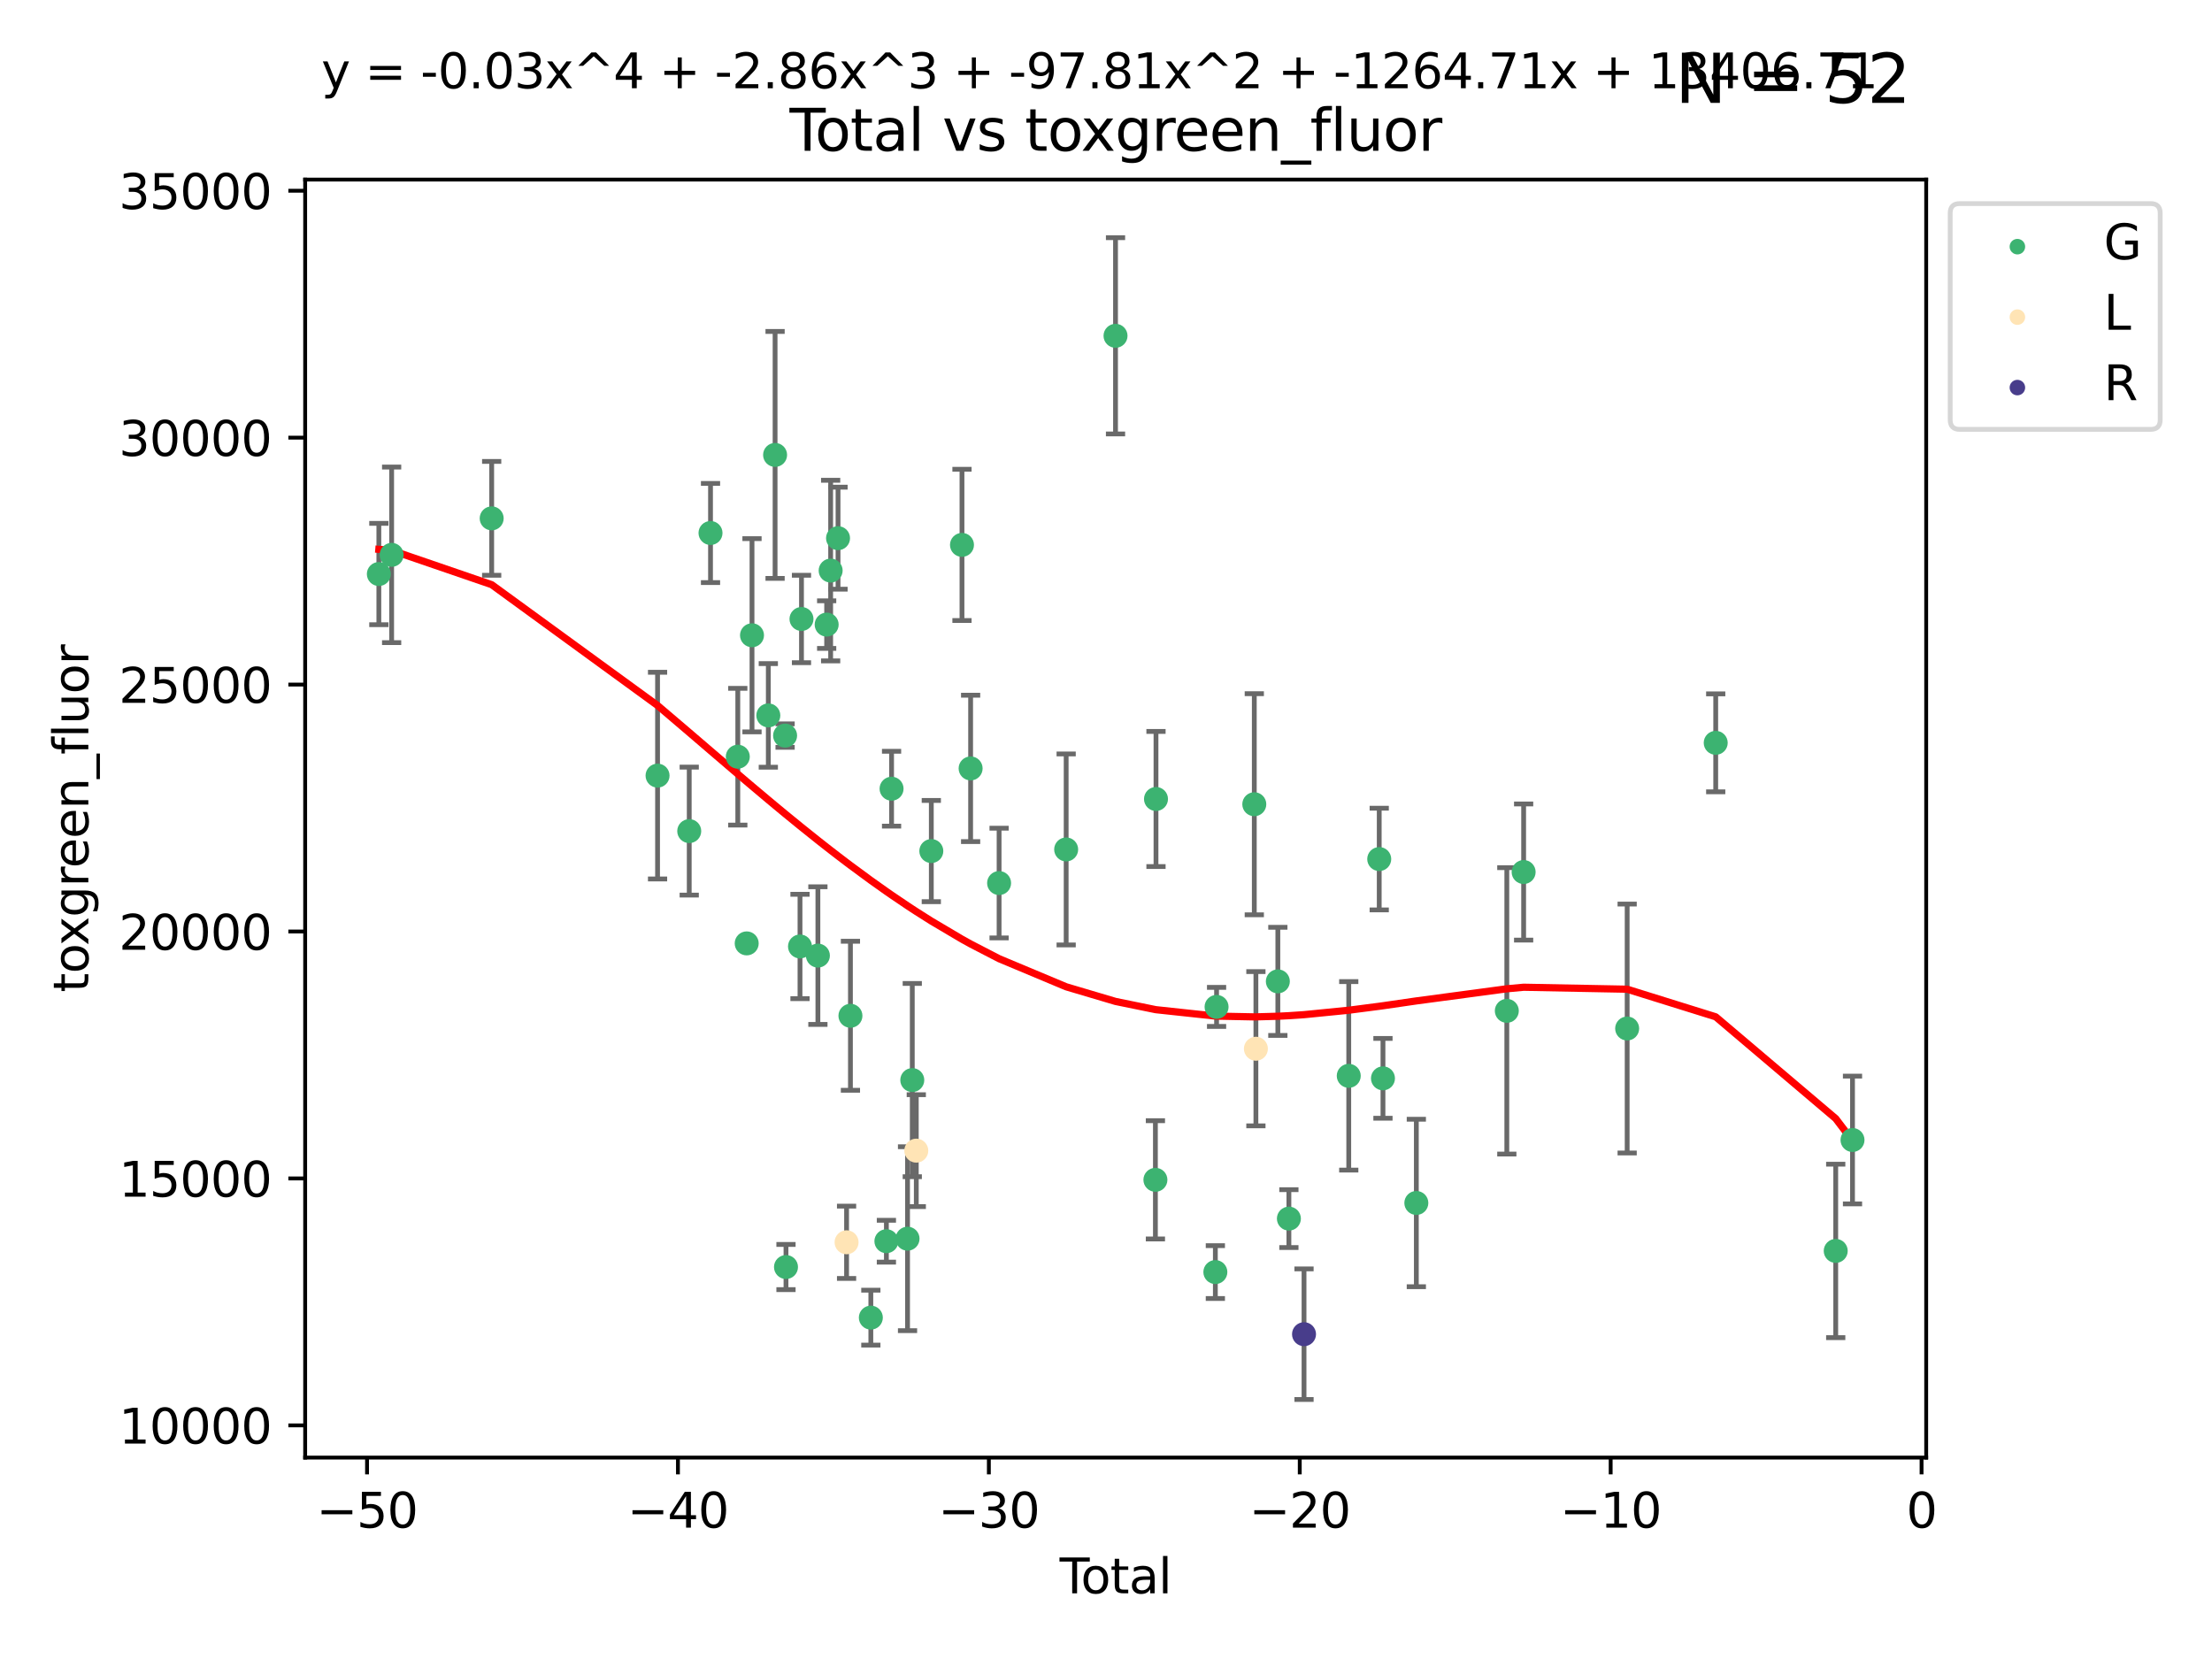 <?xml version="1.0" encoding="utf-8" standalone="no"?>
<!DOCTYPE svg PUBLIC "-//W3C//DTD SVG 1.1//EN"
  "http://www.w3.org/Graphics/SVG/1.1/DTD/svg11.dtd">
<svg xmlns:xlink="http://www.w3.org/1999/xlink" width="460.8pt" height="345.6pt" viewBox="0 0 460.8 345.6" xmlns="http://www.w3.org/2000/svg" version="1.1">
 <defs>
  <style type="text/css">*{stroke-linejoin: round; stroke-linecap: butt}</style>
 </defs>
 <g id="figure_1">
  <g id="patch_1">
   <path d="M 0 345.6 
L 460.8 345.6 
L 460.8 0 
L 0 0 
z
" style="fill: #ffffff"/>
  </g>
  <g id="axes_1">
   <g id="patch_2">
    <path d="M 63.571 303.64 
L 401.26 303.64 
L 401.26 37.411 
L 63.571 37.411 
z
" style="fill: #ffffff"/>
   </g>
   <g id="PathCollection_1">
    <defs>
     <path id="m9a4f7a9c73" d="M 0 1.118 
C 0.297 1.118 0.581 1 0.791 0.791 
C 1 0.581 1.118 0.297 1.118 0 
C 1.118 -0.297 1 -0.581 0.791 -0.791 
C 0.581 -1 0.297 -1.118 0 -1.118 
C -0.297 -1.118 -0.581 -1 -0.791 -0.791 
C -1 -0.581 -1.118 -0.297 -1.118 0 
C -1.118 0.297 -1 0.581 -0.791 0.791 
C -0.581 1 -0.297 1.118 0 1.118 
z
" style="stroke: #3cb371"/>
    </defs>
    <g clip-path="url(#p3af250447a)">
     <use xlink:href="#m9a4f7a9c73" x="78.921" y="119.581" style="fill: #3cb371; stroke: #3cb371"/>
     <use xlink:href="#m9a4f7a9c73" x="81.585" y="115.586" style="fill: #3cb371; stroke: #3cb371"/>
     <use xlink:href="#m9a4f7a9c73" x="102.426" y="107.983" style="fill: #3cb371; stroke: #3cb371"/>
     <use xlink:href="#m9a4f7a9c73" x="136.981" y="161.575" style="fill: #3cb371; stroke: #3cb371"/>
     <use xlink:href="#m9a4f7a9c73" x="143.58" y="173.135" style="fill: #3cb371; stroke: #3cb371"/>
     <use xlink:href="#m9a4f7a9c73" x="148.013" y="111.033" style="fill: #3cb371; stroke: #3cb371"/>
     <use xlink:href="#m9a4f7a9c73" x="153.697" y="157.634" style="fill: #3cb371; stroke: #3cb371"/>
     <use xlink:href="#m9a4f7a9c73" x="155.551" y="196.525" style="fill: #3cb371; stroke: #3cb371"/>
     <use xlink:href="#m9a4f7a9c73" x="156.656" y="132.337" style="fill: #3cb371; stroke: #3cb371"/>
     <use xlink:href="#m9a4f7a9c73" x="160.055" y="149.032" style="fill: #3cb371; stroke: #3cb371"/>
     <use xlink:href="#m9a4f7a9c73" x="161.465" y="94.768" style="fill: #3cb371; stroke: #3cb371"/>
     <use xlink:href="#m9a4f7a9c73" x="163.55" y="153.236" style="fill: #3cb371; stroke: #3cb371"/>
     <use xlink:href="#m9a4f7a9c73" x="163.736" y="263.946" style="fill: #3cb371; stroke: #3cb371"/>
     <use xlink:href="#m9a4f7a9c73" x="166.655" y="197.166" style="fill: #3cb371; stroke: #3cb371"/>
     <use xlink:href="#m9a4f7a9c73" x="166.964" y="128.945" style="fill: #3cb371; stroke: #3cb371"/>
     <use xlink:href="#m9a4f7a9c73" x="170.383" y="199.067" style="fill: #3cb371; stroke: #3cb371"/>
     <use xlink:href="#m9a4f7a9c73" x="172.208" y="130.116" style="fill: #3cb371; stroke: #3cb371"/>
     <use xlink:href="#m9a4f7a9c73" x="173.039" y="118.861" style="fill: #3cb371; stroke: #3cb371"/>
     <use xlink:href="#m9a4f7a9c73" x="174.578" y="112.111" style="fill: #3cb371; stroke: #3cb371"/>
     <use xlink:href="#m9a4f7a9c73" x="177.162" y="211.605" style="fill: #3cb371; stroke: #3cb371"/>
     <use xlink:href="#m9a4f7a9c73" x="181.412" y="274.485" style="fill: #3cb371; stroke: #3cb371"/>
     <use xlink:href="#m9a4f7a9c73" x="184.653" y="258.565" style="fill: #3cb371; stroke: #3cb371"/>
     <use xlink:href="#m9a4f7a9c73" x="185.73" y="164.303" style="fill: #3cb371; stroke: #3cb371"/>
     <use xlink:href="#m9a4f7a9c73" x="189.057" y="258.041" style="fill: #3cb371; stroke: #3cb371"/>
     <use xlink:href="#m9a4f7a9c73" x="190.045" y="224.999" style="fill: #3cb371; stroke: #3cb371"/>
     <use xlink:href="#m9a4f7a9c73" x="194.01" y="177.291" style="fill: #3cb371; stroke: #3cb371"/>
     <use xlink:href="#m9a4f7a9c73" x="200.398" y="113.511" style="fill: #3cb371; stroke: #3cb371"/>
     <use xlink:href="#m9a4f7a9c73" x="202.198" y="160.075" style="fill: #3cb371; stroke: #3cb371"/>
     <use xlink:href="#m9a4f7a9c73" x="208.13" y="183.958" style="fill: #3cb371; stroke: #3cb371"/>
     <use xlink:href="#m9a4f7a9c73" x="222.101" y="176.953" style="fill: #3cb371; stroke: #3cb371"/>
     <use xlink:href="#m9a4f7a9c73" x="232.384" y="69.956" style="fill: #3cb371; stroke: #3cb371"/>
     <use xlink:href="#m9a4f7a9c73" x="240.693" y="245.778" style="fill: #3cb371; stroke: #3cb371"/>
     <use xlink:href="#m9a4f7a9c73" x="240.814" y="166.444" style="fill: #3cb371; stroke: #3cb371"/>
     <use xlink:href="#m9a4f7a9c73" x="253.181" y="264.995" style="fill: #3cb371; stroke: #3cb371"/>
     <use xlink:href="#m9a4f7a9c73" x="253.434" y="209.755" style="fill: #3cb371; stroke: #3cb371"/>
     <use xlink:href="#m9a4f7a9c73" x="261.293" y="167.537" style="fill: #3cb371; stroke: #3cb371"/>
     <use xlink:href="#m9a4f7a9c73" x="266.199" y="204.437" style="fill: #3cb371; stroke: #3cb371"/>
     <use xlink:href="#m9a4f7a9c73" x="268.5" y="253.86" style="fill: #3cb371; stroke: #3cb371"/>
     <use xlink:href="#m9a4f7a9c73" x="280.97" y="224.117" style="fill: #3cb371; stroke: #3cb371"/>
     <use xlink:href="#m9a4f7a9c73" x="287.318" y="178.958" style="fill: #3cb371; stroke: #3cb371"/>
     <use xlink:href="#m9a4f7a9c73" x="288.097" y="224.64" style="fill: #3cb371; stroke: #3cb371"/>
     <use xlink:href="#m9a4f7a9c73" x="295.049" y="250.599" style="fill: #3cb371; stroke: #3cb371"/>
     <use xlink:href="#m9a4f7a9c73" x="313.898" y="210.577" style="fill: #3cb371; stroke: #3cb371"/>
     <use xlink:href="#m9a4f7a9c73" x="317.401" y="181.659" style="fill: #3cb371; stroke: #3cb371"/>
     <use xlink:href="#m9a4f7a9c73" x="338.967" y="214.258" style="fill: #3cb371; stroke: #3cb371"/>
     <use xlink:href="#m9a4f7a9c73" x="357.415" y="154.746" style="fill: #3cb371; stroke: #3cb371"/>
     <use xlink:href="#m9a4f7a9c73" x="382.415" y="260.587" style="fill: #3cb371; stroke: #3cb371"/>
     <use xlink:href="#m9a4f7a9c73" x="385.911" y="237.481" style="fill: #3cb371; stroke: #3cb371"/>
    </g>
   </g>
   <g id="PathCollection_2">
    <defs>
     <path id="m1c714b32f1" d="M 0 1.118 
C 0.297 1.118 0.581 1 0.791 0.791 
C 1 0.581 1.118 0.297 1.118 0 
C 1.118 -0.297 1 -0.581 0.791 -0.791 
C 0.581 -1 0.297 -1.118 0 -1.118 
C -0.297 -1.118 -0.581 -1 -0.791 -0.791 
C -1 -0.581 -1.118 -0.297 -1.118 0 
C -1.118 0.297 -1 0.581 -0.791 0.791 
C -0.581 1 -0.297 1.118 0 1.118 
z
" style="stroke: #ffe4b5"/>
    </defs>
    <g clip-path="url(#p3af250447a)">
     <use xlink:href="#m1c714b32f1" x="176.357" y="258.789" style="fill: #ffe4b5; stroke: #ffe4b5"/>
     <use xlink:href="#m1c714b32f1" x="190.88" y="239.702" style="fill: #ffe4b5; stroke: #ffe4b5"/>
     <use xlink:href="#m1c714b32f1" x="261.627" y="218.471" style="fill: #ffe4b5; stroke: #ffe4b5"/>
    </g>
   </g>
   <g id="PathCollection_3">
    <defs>
     <path id="m9028f76245" d="M 0 1.118 
C 0.297 1.118 0.581 1 0.791 0.791 
C 1 0.581 1.118 0.297 1.118 0 
C 1.118 -0.297 1 -0.581 0.791 -0.791 
C 0.581 -1 0.297 -1.118 0 -1.118 
C -0.297 -1.118 -0.581 -1 -0.791 -0.791 
C -1 -0.581 -1.118 -0.297 -1.118 0 
C -1.118 0.297 -1 0.581 -0.791 0.791 
C -0.581 1 -0.297 1.118 0 1.118 
z
" style="stroke: #483d8b"/>
    </defs>
    <g clip-path="url(#p3af250447a)">
     <use xlink:href="#m9028f76245" x="271.652" y="277.937" style="fill: #483d8b; stroke: #483d8b"/>
    </g>
   </g>
   <g id="matplotlib.axis_1">
    <g id="xtick_1">
     <g id="line2d_1">
      <defs>
       <path id="m631dd55d03" d="M 0 0 
L 0 3.5 
" style="stroke: #000000; stroke-width: 0.8"/>
      </defs>
      <g>
       <use xlink:href="#m631dd55d03" x="76.462" y="303.64" style="stroke: #000000; stroke-width: 0.8"/>
      </g>
     </g>
     <g id="text_1">
      <!-- −50 -->
      <g transform="translate(65.909 318.238)scale(0.1 -0.1)">
       <defs>
        <path id="DejaVuSans-2212" d="M 678 2272 
L 4684 2272 
L 4684 1741 
L 678 1741 
L 678 2272 
z
" transform="scale(0.016)"/>
        <path id="DejaVuSans-35" d="M 691 4666 
L 3169 4666 
L 3169 4134 
L 1269 4134 
L 1269 2991 
Q 1406 3038 1543 3061 
Q 1681 3084 1819 3084 
Q 2600 3084 3056 2656 
Q 3513 2228 3513 1497 
Q 3513 744 3044 326 
Q 2575 -91 1722 -91 
Q 1428 -91 1123 -41 
Q 819 9 494 109 
L 494 744 
Q 775 591 1075 516 
Q 1375 441 1709 441 
Q 2250 441 2565 725 
Q 2881 1009 2881 1497 
Q 2881 1984 2565 2268 
Q 2250 2553 1709 2553 
Q 1456 2553 1204 2497 
Q 953 2441 691 2322 
L 691 4666 
z
" transform="scale(0.016)"/>
        <path id="DejaVuSans-30" d="M 2034 4250 
Q 1547 4250 1301 3770 
Q 1056 3291 1056 2328 
Q 1056 1369 1301 889 
Q 1547 409 2034 409 
Q 2525 409 2770 889 
Q 3016 1369 3016 2328 
Q 3016 3291 2770 3770 
Q 2525 4250 2034 4250 
z
M 2034 4750 
Q 2819 4750 3233 4129 
Q 3647 3509 3647 2328 
Q 3647 1150 3233 529 
Q 2819 -91 2034 -91 
Q 1250 -91 836 529 
Q 422 1150 422 2328 
Q 422 3509 836 4129 
Q 1250 4750 2034 4750 
z
" transform="scale(0.016)"/>
       </defs>
       <use xlink:href="#DejaVuSans-2212"/>
       <use xlink:href="#DejaVuSans-35" x="83.789"/>
       <use xlink:href="#DejaVuSans-30" x="147.412"/>
      </g>
     </g>
    </g>
    <g id="xtick_2">
     <g id="line2d_2">
      <g>
       <use xlink:href="#m631dd55d03" x="141.229" y="303.64" style="stroke: #000000; stroke-width: 0.8"/>
      </g>
     </g>
     <g id="text_2">
      <!-- −40 -->
      <g transform="translate(130.676 318.238)scale(0.1 -0.1)">
       <defs>
        <path id="DejaVuSans-34" d="M 2419 4116 
L 825 1625 
L 2419 1625 
L 2419 4116 
z
M 2253 4666 
L 3047 4666 
L 3047 1625 
L 3713 1625 
L 3713 1100 
L 3047 1100 
L 3047 0 
L 2419 0 
L 2419 1100 
L 313 1100 
L 313 1709 
L 2253 4666 
z
" transform="scale(0.016)"/>
       </defs>
       <use xlink:href="#DejaVuSans-2212"/>
       <use xlink:href="#DejaVuSans-34" x="83.789"/>
       <use xlink:href="#DejaVuSans-30" x="147.412"/>
      </g>
     </g>
    </g>
    <g id="xtick_3">
     <g id="line2d_3">
      <g>
       <use xlink:href="#m631dd55d03" x="205.996" y="303.64" style="stroke: #000000; stroke-width: 0.8"/>
      </g>
     </g>
     <g id="text_3">
      <!-- −30 -->
      <g transform="translate(195.444 318.238)scale(0.1 -0.1)">
       <defs>
        <path id="DejaVuSans-33" d="M 2597 2516 
Q 3050 2419 3304 2112 
Q 3559 1806 3559 1356 
Q 3559 666 3084 287 
Q 2609 -91 1734 -91 
Q 1441 -91 1130 -33 
Q 819 25 488 141 
L 488 750 
Q 750 597 1062 519 
Q 1375 441 1716 441 
Q 2309 441 2620 675 
Q 2931 909 2931 1356 
Q 2931 1769 2642 2001 
Q 2353 2234 1838 2234 
L 1294 2234 
L 1294 2753 
L 1863 2753 
Q 2328 2753 2575 2939 
Q 2822 3125 2822 3475 
Q 2822 3834 2567 4026 
Q 2313 4219 1838 4219 
Q 1578 4219 1281 4162 
Q 984 4106 628 3988 
L 628 4550 
Q 988 4650 1302 4700 
Q 1616 4750 1894 4750 
Q 2613 4750 3031 4423 
Q 3450 4097 3450 3541 
Q 3450 3153 3228 2886 
Q 3006 2619 2597 2516 
z
" transform="scale(0.016)"/>
       </defs>
       <use xlink:href="#DejaVuSans-2212"/>
       <use xlink:href="#DejaVuSans-33" x="83.789"/>
       <use xlink:href="#DejaVuSans-30" x="147.412"/>
      </g>
     </g>
    </g>
    <g id="xtick_4">
     <g id="line2d_4">
      <g>
       <use xlink:href="#m631dd55d03" x="270.763" y="303.64" style="stroke: #000000; stroke-width: 0.8"/>
      </g>
     </g>
     <g id="text_4">
      <!-- −20 -->
      <g transform="translate(260.211 318.238)scale(0.1 -0.1)">
       <defs>
        <path id="DejaVuSans-32" d="M 1228 531 
L 3431 531 
L 3431 0 
L 469 0 
L 469 531 
Q 828 903 1448 1529 
Q 2069 2156 2228 2338 
Q 2531 2678 2651 2914 
Q 2772 3150 2772 3378 
Q 2772 3750 2511 3984 
Q 2250 4219 1831 4219 
Q 1534 4219 1204 4116 
Q 875 4013 500 3803 
L 500 4441 
Q 881 4594 1212 4672 
Q 1544 4750 1819 4750 
Q 2544 4750 2975 4387 
Q 3406 4025 3406 3419 
Q 3406 3131 3298 2873 
Q 3191 2616 2906 2266 
Q 2828 2175 2409 1742 
Q 1991 1309 1228 531 
z
" transform="scale(0.016)"/>
       </defs>
       <use xlink:href="#DejaVuSans-2212"/>
       <use xlink:href="#DejaVuSans-32" x="83.789"/>
       <use xlink:href="#DejaVuSans-30" x="147.412"/>
      </g>
     </g>
    </g>
    <g id="xtick_5">
     <g id="line2d_5">
      <g>
       <use xlink:href="#m631dd55d03" x="335.531" y="303.64" style="stroke: #000000; stroke-width: 0.8"/>
      </g>
     </g>
     <g id="text_5">
      <!-- −10 -->
      <g transform="translate(324.978 318.238)scale(0.1 -0.1)">
       <defs>
        <path id="DejaVuSans-31" d="M 794 531 
L 1825 531 
L 1825 4091 
L 703 3866 
L 703 4441 
L 1819 4666 
L 2450 4666 
L 2450 531 
L 3481 531 
L 3481 0 
L 794 0 
L 794 531 
z
" transform="scale(0.016)"/>
       </defs>
       <use xlink:href="#DejaVuSans-2212"/>
       <use xlink:href="#DejaVuSans-31" x="83.789"/>
       <use xlink:href="#DejaVuSans-30" x="147.412"/>
      </g>
     </g>
    </g>
    <g id="xtick_6">
     <g id="line2d_6">
      <g>
       <use xlink:href="#m631dd55d03" x="400.298" y="303.64" style="stroke: #000000; stroke-width: 0.8"/>
      </g>
     </g>
     <g id="text_6">
      <!-- 0 -->
      <g transform="translate(397.117 318.238)scale(0.1 -0.1)">
       <use xlink:href="#DejaVuSans-30"/>
      </g>
     </g>
    </g>
    <g id="text_7">
     <!-- Total -->
     <g transform="translate(220.739 331.917)scale(0.1 -0.1)">
      <defs>
       <path id="DejaVuSans-54" d="M -19 4666 
L 3928 4666 
L 3928 4134 
L 2272 4134 
L 2272 0 
L 1638 0 
L 1638 4134 
L -19 4134 
L -19 4666 
z
" transform="scale(0.016)"/>
       <path id="DejaVuSans-6f" d="M 1959 3097 
Q 1497 3097 1228 2736 
Q 959 2375 959 1747 
Q 959 1119 1226 758 
Q 1494 397 1959 397 
Q 2419 397 2687 759 
Q 2956 1122 2956 1747 
Q 2956 2369 2687 2733 
Q 2419 3097 1959 3097 
z
M 1959 3584 
Q 2709 3584 3137 3096 
Q 3566 2609 3566 1747 
Q 3566 888 3137 398 
Q 2709 -91 1959 -91 
Q 1206 -91 779 398 
Q 353 888 353 1747 
Q 353 2609 779 3096 
Q 1206 3584 1959 3584 
z
" transform="scale(0.016)"/>
       <path id="DejaVuSans-74" d="M 1172 4494 
L 1172 3500 
L 2356 3500 
L 2356 3053 
L 1172 3053 
L 1172 1153 
Q 1172 725 1289 603 
Q 1406 481 1766 481 
L 2356 481 
L 2356 0 
L 1766 0 
Q 1100 0 847 248 
Q 594 497 594 1153 
L 594 3053 
L 172 3053 
L 172 3500 
L 594 3500 
L 594 4494 
L 1172 4494 
z
" transform="scale(0.016)"/>
       <path id="DejaVuSans-61" d="M 2194 1759 
Q 1497 1759 1228 1600 
Q 959 1441 959 1056 
Q 959 750 1161 570 
Q 1363 391 1709 391 
Q 2188 391 2477 730 
Q 2766 1069 2766 1631 
L 2766 1759 
L 2194 1759 
z
M 3341 1997 
L 3341 0 
L 2766 0 
L 2766 531 
Q 2569 213 2275 61 
Q 1981 -91 1556 -91 
Q 1019 -91 701 211 
Q 384 513 384 1019 
Q 384 1609 779 1909 
Q 1175 2209 1959 2209 
L 2766 2209 
L 2766 2266 
Q 2766 2663 2505 2880 
Q 2244 3097 1772 3097 
Q 1472 3097 1187 3025 
Q 903 2953 641 2809 
L 641 3341 
Q 956 3463 1253 3523 
Q 1550 3584 1831 3584 
Q 2591 3584 2966 3190 
Q 3341 2797 3341 1997 
z
" transform="scale(0.016)"/>
       <path id="DejaVuSans-6c" d="M 603 4863 
L 1178 4863 
L 1178 0 
L 603 0 
L 603 4863 
z
" transform="scale(0.016)"/>
      </defs>
      <use xlink:href="#DejaVuSans-54"/>
      <use xlink:href="#DejaVuSans-6f" x="44.084"/>
      <use xlink:href="#DejaVuSans-74" x="105.266"/>
      <use xlink:href="#DejaVuSans-61" x="144.475"/>
      <use xlink:href="#DejaVuSans-6c" x="205.754"/>
     </g>
    </g>
   </g>
   <g id="matplotlib.axis_2">
    <g id="ytick_1">
     <g id="line2d_7">
      <defs>
       <path id="m4f8d0b8944" d="M 0 0 
L -3.5 0 
" style="stroke: #000000; stroke-width: 0.8"/>
      </defs>
      <g>
       <use xlink:href="#m4f8d0b8944" x="63.571" y="296.929" style="stroke: #000000; stroke-width: 0.8"/>
      </g>
     </g>
     <g id="text_8">
      <!-- 10000 -->
      <g transform="translate(24.759 300.728)scale(0.1 -0.1)">
       <use xlink:href="#DejaVuSans-31"/>
       <use xlink:href="#DejaVuSans-30" x="63.623"/>
       <use xlink:href="#DejaVuSans-30" x="127.246"/>
       <use xlink:href="#DejaVuSans-30" x="190.869"/>
       <use xlink:href="#DejaVuSans-30" x="254.492"/>
      </g>
     </g>
    </g>
    <g id="ytick_2">
     <g id="line2d_8">
      <g>
       <use xlink:href="#m4f8d0b8944" x="63.571" y="245.49" style="stroke: #000000; stroke-width: 0.8"/>
      </g>
     </g>
     <g id="text_9">
      <!-- 15000 -->
      <g transform="translate(24.759 249.289)scale(0.1 -0.1)">
       <use xlink:href="#DejaVuSans-31"/>
       <use xlink:href="#DejaVuSans-35" x="63.623"/>
       <use xlink:href="#DejaVuSans-30" x="127.246"/>
       <use xlink:href="#DejaVuSans-30" x="190.869"/>
       <use xlink:href="#DejaVuSans-30" x="254.492"/>
      </g>
     </g>
    </g>
    <g id="ytick_3">
     <g id="line2d_9">
      <g>
       <use xlink:href="#m4f8d0b8944" x="63.571" y="194.051" style="stroke: #000000; stroke-width: 0.8"/>
      </g>
     </g>
     <g id="text_10">
      <!-- 20000 -->
      <g transform="translate(24.759 197.85)scale(0.1 -0.1)">
       <use xlink:href="#DejaVuSans-32"/>
       <use xlink:href="#DejaVuSans-30" x="63.623"/>
       <use xlink:href="#DejaVuSans-30" x="127.246"/>
       <use xlink:href="#DejaVuSans-30" x="190.869"/>
       <use xlink:href="#DejaVuSans-30" x="254.492"/>
      </g>
     </g>
    </g>
    <g id="ytick_4">
     <g id="line2d_10">
      <g>
       <use xlink:href="#m4f8d0b8944" x="63.571" y="142.612" style="stroke: #000000; stroke-width: 0.8"/>
      </g>
     </g>
     <g id="text_11">
      <!-- 25000 -->
      <g transform="translate(24.759 146.411)scale(0.1 -0.1)">
       <use xlink:href="#DejaVuSans-32"/>
       <use xlink:href="#DejaVuSans-35" x="63.623"/>
       <use xlink:href="#DejaVuSans-30" x="127.246"/>
       <use xlink:href="#DejaVuSans-30" x="190.869"/>
       <use xlink:href="#DejaVuSans-30" x="254.492"/>
      </g>
     </g>
    </g>
    <g id="ytick_5">
     <g id="line2d_11">
      <g>
       <use xlink:href="#m4f8d0b8944" x="63.571" y="91.172" style="stroke: #000000; stroke-width: 0.8"/>
      </g>
     </g>
     <g id="text_12">
      <!-- 30000 -->
      <g transform="translate(24.759 94.972)scale(0.1 -0.1)">
       <use xlink:href="#DejaVuSans-33"/>
       <use xlink:href="#DejaVuSans-30" x="63.623"/>
       <use xlink:href="#DejaVuSans-30" x="127.246"/>
       <use xlink:href="#DejaVuSans-30" x="190.869"/>
       <use xlink:href="#DejaVuSans-30" x="254.492"/>
      </g>
     </g>
    </g>
    <g id="ytick_6">
     <g id="line2d_12">
      <g>
       <use xlink:href="#m4f8d0b8944" x="63.571" y="39.733" style="stroke: #000000; stroke-width: 0.8"/>
      </g>
     </g>
     <g id="text_13">
      <!-- 35000 -->
      <g transform="translate(24.759 43.533)scale(0.1 -0.1)">
       <use xlink:href="#DejaVuSans-33"/>
       <use xlink:href="#DejaVuSans-35" x="63.623"/>
       <use xlink:href="#DejaVuSans-30" x="127.246"/>
       <use xlink:href="#DejaVuSans-30" x="190.869"/>
       <use xlink:href="#DejaVuSans-30" x="254.492"/>
      </g>
     </g>
    </g>
    <g id="text_14">
     <!-- toxgreen_fluor -->
     <g transform="translate(18.401 206.72)rotate(-90)scale(0.1 -0.1)">
      <defs>
       <path id="DejaVuSans-78" d="M 3513 3500 
L 2247 1797 
L 3578 0 
L 2900 0 
L 1881 1375 
L 863 0 
L 184 0 
L 1544 1831 
L 300 3500 
L 978 3500 
L 1906 2253 
L 2834 3500 
L 3513 3500 
z
" transform="scale(0.016)"/>
       <path id="DejaVuSans-67" d="M 2906 1791 
Q 2906 2416 2648 2759 
Q 2391 3103 1925 3103 
Q 1463 3103 1205 2759 
Q 947 2416 947 1791 
Q 947 1169 1205 825 
Q 1463 481 1925 481 
Q 2391 481 2648 825 
Q 2906 1169 2906 1791 
z
M 3481 434 
Q 3481 -459 3084 -895 
Q 2688 -1331 1869 -1331 
Q 1566 -1331 1297 -1286 
Q 1028 -1241 775 -1147 
L 775 -588 
Q 1028 -725 1275 -790 
Q 1522 -856 1778 -856 
Q 2344 -856 2625 -561 
Q 2906 -266 2906 331 
L 2906 616 
Q 2728 306 2450 153 
Q 2172 0 1784 0 
Q 1141 0 747 490 
Q 353 981 353 1791 
Q 353 2603 747 3093 
Q 1141 3584 1784 3584 
Q 2172 3584 2450 3431 
Q 2728 3278 2906 2969 
L 2906 3500 
L 3481 3500 
L 3481 434 
z
" transform="scale(0.016)"/>
       <path id="DejaVuSans-72" d="M 2631 2963 
Q 2534 3019 2420 3045 
Q 2306 3072 2169 3072 
Q 1681 3072 1420 2755 
Q 1159 2438 1159 1844 
L 1159 0 
L 581 0 
L 581 3500 
L 1159 3500 
L 1159 2956 
Q 1341 3275 1631 3429 
Q 1922 3584 2338 3584 
Q 2397 3584 2469 3576 
Q 2541 3569 2628 3553 
L 2631 2963 
z
" transform="scale(0.016)"/>
       <path id="DejaVuSans-65" d="M 3597 1894 
L 3597 1613 
L 953 1613 
Q 991 1019 1311 708 
Q 1631 397 2203 397 
Q 2534 397 2845 478 
Q 3156 559 3463 722 
L 3463 178 
Q 3153 47 2828 -22 
Q 2503 -91 2169 -91 
Q 1331 -91 842 396 
Q 353 884 353 1716 
Q 353 2575 817 3079 
Q 1281 3584 2069 3584 
Q 2775 3584 3186 3129 
Q 3597 2675 3597 1894 
z
M 3022 2063 
Q 3016 2534 2758 2815 
Q 2500 3097 2075 3097 
Q 1594 3097 1305 2825 
Q 1016 2553 972 2059 
L 3022 2063 
z
" transform="scale(0.016)"/>
       <path id="DejaVuSans-6e" d="M 3513 2113 
L 3513 0 
L 2938 0 
L 2938 2094 
Q 2938 2591 2744 2837 
Q 2550 3084 2163 3084 
Q 1697 3084 1428 2787 
Q 1159 2491 1159 1978 
L 1159 0 
L 581 0 
L 581 3500 
L 1159 3500 
L 1159 2956 
Q 1366 3272 1645 3428 
Q 1925 3584 2291 3584 
Q 2894 3584 3203 3211 
Q 3513 2838 3513 2113 
z
" transform="scale(0.016)"/>
       <path id="DejaVuSans-5f" d="M 3263 -1063 
L 3263 -1509 
L -63 -1509 
L -63 -1063 
L 3263 -1063 
z
" transform="scale(0.016)"/>
       <path id="DejaVuSans-66" d="M 2375 4863 
L 2375 4384 
L 1825 4384 
Q 1516 4384 1395 4259 
Q 1275 4134 1275 3809 
L 1275 3500 
L 2222 3500 
L 2222 3053 
L 1275 3053 
L 1275 0 
L 697 0 
L 697 3053 
L 147 3053 
L 147 3500 
L 697 3500 
L 697 3744 
Q 697 4328 969 4595 
Q 1241 4863 1831 4863 
L 2375 4863 
z
" transform="scale(0.016)"/>
       <path id="DejaVuSans-75" d="M 544 1381 
L 544 3500 
L 1119 3500 
L 1119 1403 
Q 1119 906 1312 657 
Q 1506 409 1894 409 
Q 2359 409 2629 706 
Q 2900 1003 2900 1516 
L 2900 3500 
L 3475 3500 
L 3475 0 
L 2900 0 
L 2900 538 
Q 2691 219 2414 64 
Q 2138 -91 1772 -91 
Q 1169 -91 856 284 
Q 544 659 544 1381 
z
M 1991 3584 
L 1991 3584 
z
" transform="scale(0.016)"/>
      </defs>
      <use xlink:href="#DejaVuSans-74"/>
      <use xlink:href="#DejaVuSans-6f" x="39.209"/>
      <use xlink:href="#DejaVuSans-78" x="97.266"/>
      <use xlink:href="#DejaVuSans-67" x="156.445"/>
      <use xlink:href="#DejaVuSans-72" x="219.922"/>
      <use xlink:href="#DejaVuSans-65" x="258.785"/>
      <use xlink:href="#DejaVuSans-65" x="320.309"/>
      <use xlink:href="#DejaVuSans-6e" x="381.832"/>
      <use xlink:href="#DejaVuSans-5f" x="445.211"/>
      <use xlink:href="#DejaVuSans-66" x="495.211"/>
      <use xlink:href="#DejaVuSans-6c" x="530.416"/>
      <use xlink:href="#DejaVuSans-75" x="558.199"/>
      <use xlink:href="#DejaVuSans-6f" x="621.578"/>
      <use xlink:href="#DejaVuSans-72" x="682.76"/>
     </g>
    </g>
   </g>
   <g id="LineCollection_1">
    <path d="M 78.921 130.138 
L 78.921 109.025 
" clip-path="url(#p3af250447a)" style="fill: none; stroke: #696969"/>
    <path d="M 81.585 133.874 
L 81.585 97.297 
" clip-path="url(#p3af250447a)" style="fill: none; stroke: #696969"/>
    <path d="M 102.426 119.842 
L 102.426 96.125 
" clip-path="url(#p3af250447a)" style="fill: none; stroke: #696969"/>
    <path d="M 136.981 183.105 
L 136.981 140.044 
" clip-path="url(#p3af250447a)" style="fill: none; stroke: #696969"/>
    <path d="M 143.58 186.465 
L 143.58 159.806 
" clip-path="url(#p3af250447a)" style="fill: none; stroke: #696969"/>
    <path d="M 148.013 121.364 
L 148.013 100.703 
" clip-path="url(#p3af250447a)" style="fill: none; stroke: #696969"/>
    <path d="M 153.697 171.876 
L 153.697 143.391 
" clip-path="url(#p3af250447a)" style="fill: none; stroke: #696969"/>
    <path d="M 155.551 197.295 
L 155.551 195.755 
" clip-path="url(#p3af250447a)" style="fill: none; stroke: #696969"/>
    <path d="M 156.656 152.466 
L 156.656 112.209 
" clip-path="url(#p3af250447a)" style="fill: none; stroke: #696969"/>
    <path d="M 160.055 159.824 
L 160.055 138.24 
" clip-path="url(#p3af250447a)" style="fill: none; stroke: #696969"/>
    <path d="M 161.465 120.49 
L 161.465 69.045 
" clip-path="url(#p3af250447a)" style="fill: none; stroke: #696969"/>
    <path d="M 163.55 155.681 
L 163.55 150.79 
" clip-path="url(#p3af250447a)" style="fill: none; stroke: #696969"/>
    <path d="M 163.736 268.651 
L 163.736 259.241 
" clip-path="url(#p3af250447a)" style="fill: none; stroke: #696969"/>
    <path d="M 166.655 208.035 
L 166.655 186.297 
" clip-path="url(#p3af250447a)" style="fill: none; stroke: #696969"/>
    <path d="M 166.964 138.051 
L 166.964 119.838 
" clip-path="url(#p3af250447a)" style="fill: none; stroke: #696969"/>
    <path d="M 170.383 213.404 
L 170.383 184.73 
" clip-path="url(#p3af250447a)" style="fill: none; stroke: #696969"/>
    <path d="M 172.208 135.072 
L 172.208 125.161 
" clip-path="url(#p3af250447a)" style="fill: none; stroke: #696969"/>
    <path d="M 173.039 137.674 
L 173.039 100.047 
" clip-path="url(#p3af250447a)" style="fill: none; stroke: #696969"/>
    <path d="M 174.578 122.736 
L 174.578 101.486 
" clip-path="url(#p3af250447a)" style="fill: none; stroke: #696969"/>
    <path d="M 177.162 227.129 
L 177.162 196.081 
" clip-path="url(#p3af250447a)" style="fill: none; stroke: #696969"/>
    <path d="M 181.412 280.206 
L 181.412 268.765 
" clip-path="url(#p3af250447a)" style="fill: none; stroke: #696969"/>
    <path d="M 184.653 262.925 
L 184.653 254.206 
" clip-path="url(#p3af250447a)" style="fill: none; stroke: #696969"/>
    <path d="M 185.73 172.099 
L 185.73 156.507 
" clip-path="url(#p3af250447a)" style="fill: none; stroke: #696969"/>
    <path d="M 189.057 277.196 
L 189.057 238.886 
" clip-path="url(#p3af250447a)" style="fill: none; stroke: #696969"/>
    <path d="M 190.045 245.123 
L 190.045 204.874 
" clip-path="url(#p3af250447a)" style="fill: none; stroke: #696969"/>
    <path d="M 194.01 187.834 
L 194.01 166.748 
" clip-path="url(#p3af250447a)" style="fill: none; stroke: #696969"/>
    <path d="M 200.398 129.261 
L 200.398 97.761 
" clip-path="url(#p3af250447a)" style="fill: none; stroke: #696969"/>
    <path d="M 202.198 175.323 
L 202.198 144.826 
" clip-path="url(#p3af250447a)" style="fill: none; stroke: #696969"/>
    <path d="M 208.13 195.386 
L 208.13 172.531 
" clip-path="url(#p3af250447a)" style="fill: none; stroke: #696969"/>
    <path d="M 222.101 196.846 
L 222.101 157.06 
" clip-path="url(#p3af250447a)" style="fill: none; stroke: #696969"/>
    <path d="M 232.384 90.399 
L 232.384 49.513 
" clip-path="url(#p3af250447a)" style="fill: none; stroke: #696969"/>
    <path d="M 240.693 258.097 
L 240.693 233.46 
" clip-path="url(#p3af250447a)" style="fill: none; stroke: #696969"/>
    <path d="M 240.814 180.518 
L 240.814 152.37 
" clip-path="url(#p3af250447a)" style="fill: none; stroke: #696969"/>
    <path d="M 253.181 270.502 
L 253.181 259.488 
" clip-path="url(#p3af250447a)" style="fill: none; stroke: #696969"/>
    <path d="M 253.434 213.822 
L 253.434 205.688 
" clip-path="url(#p3af250447a)" style="fill: none; stroke: #696969"/>
    <path d="M 261.293 190.566 
L 261.293 144.507 
" clip-path="url(#p3af250447a)" style="fill: none; stroke: #696969"/>
    <path d="M 266.199 215.698 
L 266.199 193.177 
" clip-path="url(#p3af250447a)" style="fill: none; stroke: #696969"/>
    <path d="M 268.5 259.886 
L 268.5 247.833 
" clip-path="url(#p3af250447a)" style="fill: none; stroke: #696969"/>
    <path d="M 280.97 243.751 
L 280.97 204.483 
" clip-path="url(#p3af250447a)" style="fill: none; stroke: #696969"/>
    <path d="M 287.318 189.547 
L 287.318 168.368 
" clip-path="url(#p3af250447a)" style="fill: none; stroke: #696969"/>
    <path d="M 288.097 232.953 
L 288.097 216.327 
" clip-path="url(#p3af250447a)" style="fill: none; stroke: #696969"/>
    <path d="M 295.049 268.042 
L 295.049 233.157 
" clip-path="url(#p3af250447a)" style="fill: none; stroke: #696969"/>
    <path d="M 313.898 240.406 
L 313.898 180.749 
" clip-path="url(#p3af250447a)" style="fill: none; stroke: #696969"/>
    <path d="M 317.401 195.839 
L 317.401 167.479 
" clip-path="url(#p3af250447a)" style="fill: none; stroke: #696969"/>
    <path d="M 338.967 240.186 
L 338.967 188.33 
" clip-path="url(#p3af250447a)" style="fill: none; stroke: #696969"/>
    <path d="M 357.415 164.948 
L 357.415 144.544 
" clip-path="url(#p3af250447a)" style="fill: none; stroke: #696969"/>
    <path d="M 382.415 278.653 
L 382.415 242.522 
" clip-path="url(#p3af250447a)" style="fill: none; stroke: #696969"/>
    <path d="M 385.911 250.79 
L 385.911 224.172 
" clip-path="url(#p3af250447a)" style="fill: none; stroke: #696969"/>
   </g>
   <g id="line2d_13">
    <defs>
     <path id="ma81edbb902" d="M 2 0 
L -2 -0 
" style="stroke: #696969"/>
    </defs>
    <g clip-path="url(#p3af250447a)">
     <use xlink:href="#ma81edbb902" x="78.921" y="130.138" style="fill: #696969; stroke: #696969"/>
     <use xlink:href="#ma81edbb902" x="81.585" y="133.874" style="fill: #696969; stroke: #696969"/>
     <use xlink:href="#ma81edbb902" x="102.426" y="119.842" style="fill: #696969; stroke: #696969"/>
     <use xlink:href="#ma81edbb902" x="136.981" y="183.105" style="fill: #696969; stroke: #696969"/>
     <use xlink:href="#ma81edbb902" x="143.58" y="186.465" style="fill: #696969; stroke: #696969"/>
     <use xlink:href="#ma81edbb902" x="148.013" y="121.364" style="fill: #696969; stroke: #696969"/>
     <use xlink:href="#ma81edbb902" x="153.697" y="171.876" style="fill: #696969; stroke: #696969"/>
     <use xlink:href="#ma81edbb902" x="155.551" y="197.295" style="fill: #696969; stroke: #696969"/>
     <use xlink:href="#ma81edbb902" x="156.656" y="152.466" style="fill: #696969; stroke: #696969"/>
     <use xlink:href="#ma81edbb902" x="160.055" y="159.824" style="fill: #696969; stroke: #696969"/>
     <use xlink:href="#ma81edbb902" x="161.465" y="120.49" style="fill: #696969; stroke: #696969"/>
     <use xlink:href="#ma81edbb902" x="163.55" y="155.681" style="fill: #696969; stroke: #696969"/>
     <use xlink:href="#ma81edbb902" x="163.736" y="268.651" style="fill: #696969; stroke: #696969"/>
     <use xlink:href="#ma81edbb902" x="166.655" y="208.035" style="fill: #696969; stroke: #696969"/>
     <use xlink:href="#ma81edbb902" x="166.964" y="138.051" style="fill: #696969; stroke: #696969"/>
     <use xlink:href="#ma81edbb902" x="170.383" y="213.404" style="fill: #696969; stroke: #696969"/>
     <use xlink:href="#ma81edbb902" x="172.208" y="135.072" style="fill: #696969; stroke: #696969"/>
     <use xlink:href="#ma81edbb902" x="173.039" y="137.674" style="fill: #696969; stroke: #696969"/>
     <use xlink:href="#ma81edbb902" x="174.578" y="122.736" style="fill: #696969; stroke: #696969"/>
     <use xlink:href="#ma81edbb902" x="177.162" y="227.129" style="fill: #696969; stroke: #696969"/>
     <use xlink:href="#ma81edbb902" x="181.412" y="280.206" style="fill: #696969; stroke: #696969"/>
     <use xlink:href="#ma81edbb902" x="184.653" y="262.925" style="fill: #696969; stroke: #696969"/>
     <use xlink:href="#ma81edbb902" x="185.73" y="172.099" style="fill: #696969; stroke: #696969"/>
     <use xlink:href="#ma81edbb902" x="189.057" y="277.196" style="fill: #696969; stroke: #696969"/>
     <use xlink:href="#ma81edbb902" x="190.045" y="245.123" style="fill: #696969; stroke: #696969"/>
     <use xlink:href="#ma81edbb902" x="194.01" y="187.834" style="fill: #696969; stroke: #696969"/>
     <use xlink:href="#ma81edbb902" x="200.398" y="129.261" style="fill: #696969; stroke: #696969"/>
     <use xlink:href="#ma81edbb902" x="202.198" y="175.323" style="fill: #696969; stroke: #696969"/>
     <use xlink:href="#ma81edbb902" x="208.13" y="195.386" style="fill: #696969; stroke: #696969"/>
     <use xlink:href="#ma81edbb902" x="222.101" y="196.846" style="fill: #696969; stroke: #696969"/>
     <use xlink:href="#ma81edbb902" x="232.384" y="90.399" style="fill: #696969; stroke: #696969"/>
     <use xlink:href="#ma81edbb902" x="240.693" y="258.097" style="fill: #696969; stroke: #696969"/>
     <use xlink:href="#ma81edbb902" x="240.814" y="180.518" style="fill: #696969; stroke: #696969"/>
     <use xlink:href="#ma81edbb902" x="253.181" y="270.502" style="fill: #696969; stroke: #696969"/>
     <use xlink:href="#ma81edbb902" x="253.434" y="213.822" style="fill: #696969; stroke: #696969"/>
     <use xlink:href="#ma81edbb902" x="261.293" y="190.566" style="fill: #696969; stroke: #696969"/>
     <use xlink:href="#ma81edbb902" x="266.199" y="215.698" style="fill: #696969; stroke: #696969"/>
     <use xlink:href="#ma81edbb902" x="268.5" y="259.886" style="fill: #696969; stroke: #696969"/>
     <use xlink:href="#ma81edbb902" x="280.97" y="243.751" style="fill: #696969; stroke: #696969"/>
     <use xlink:href="#ma81edbb902" x="287.318" y="189.547" style="fill: #696969; stroke: #696969"/>
     <use xlink:href="#ma81edbb902" x="288.097" y="232.953" style="fill: #696969; stroke: #696969"/>
     <use xlink:href="#ma81edbb902" x="295.049" y="268.042" style="fill: #696969; stroke: #696969"/>
     <use xlink:href="#ma81edbb902" x="313.898" y="240.406" style="fill: #696969; stroke: #696969"/>
     <use xlink:href="#ma81edbb902" x="317.401" y="195.839" style="fill: #696969; stroke: #696969"/>
     <use xlink:href="#ma81edbb902" x="338.967" y="240.186" style="fill: #696969; stroke: #696969"/>
     <use xlink:href="#ma81edbb902" x="357.415" y="164.948" style="fill: #696969; stroke: #696969"/>
     <use xlink:href="#ma81edbb902" x="382.415" y="278.653" style="fill: #696969; stroke: #696969"/>
     <use xlink:href="#ma81edbb902" x="385.911" y="250.79" style="fill: #696969; stroke: #696969"/>
    </g>
   </g>
   <g id="line2d_14">
    <g clip-path="url(#p3af250447a)">
     <use xlink:href="#ma81edbb902" x="78.921" y="109.025" style="fill: #696969; stroke: #696969"/>
     <use xlink:href="#ma81edbb902" x="81.585" y="97.297" style="fill: #696969; stroke: #696969"/>
     <use xlink:href="#ma81edbb902" x="102.426" y="96.125" style="fill: #696969; stroke: #696969"/>
     <use xlink:href="#ma81edbb902" x="136.981" y="140.044" style="fill: #696969; stroke: #696969"/>
     <use xlink:href="#ma81edbb902" x="143.58" y="159.806" style="fill: #696969; stroke: #696969"/>
     <use xlink:href="#ma81edbb902" x="148.013" y="100.703" style="fill: #696969; stroke: #696969"/>
     <use xlink:href="#ma81edbb902" x="153.697" y="143.391" style="fill: #696969; stroke: #696969"/>
     <use xlink:href="#ma81edbb902" x="155.551" y="195.755" style="fill: #696969; stroke: #696969"/>
     <use xlink:href="#ma81edbb902" x="156.656" y="112.209" style="fill: #696969; stroke: #696969"/>
     <use xlink:href="#ma81edbb902" x="160.055" y="138.24" style="fill: #696969; stroke: #696969"/>
     <use xlink:href="#ma81edbb902" x="161.465" y="69.045" style="fill: #696969; stroke: #696969"/>
     <use xlink:href="#ma81edbb902" x="163.55" y="150.79" style="fill: #696969; stroke: #696969"/>
     <use xlink:href="#ma81edbb902" x="163.736" y="259.241" style="fill: #696969; stroke: #696969"/>
     <use xlink:href="#ma81edbb902" x="166.655" y="186.297" style="fill: #696969; stroke: #696969"/>
     <use xlink:href="#ma81edbb902" x="166.964" y="119.838" style="fill: #696969; stroke: #696969"/>
     <use xlink:href="#ma81edbb902" x="170.383" y="184.73" style="fill: #696969; stroke: #696969"/>
     <use xlink:href="#ma81edbb902" x="172.208" y="125.161" style="fill: #696969; stroke: #696969"/>
     <use xlink:href="#ma81edbb902" x="173.039" y="100.047" style="fill: #696969; stroke: #696969"/>
     <use xlink:href="#ma81edbb902" x="174.578" y="101.486" style="fill: #696969; stroke: #696969"/>
     <use xlink:href="#ma81edbb902" x="177.162" y="196.081" style="fill: #696969; stroke: #696969"/>
     <use xlink:href="#ma81edbb902" x="181.412" y="268.765" style="fill: #696969; stroke: #696969"/>
     <use xlink:href="#ma81edbb902" x="184.653" y="254.206" style="fill: #696969; stroke: #696969"/>
     <use xlink:href="#ma81edbb902" x="185.73" y="156.507" style="fill: #696969; stroke: #696969"/>
     <use xlink:href="#ma81edbb902" x="189.057" y="238.886" style="fill: #696969; stroke: #696969"/>
     <use xlink:href="#ma81edbb902" x="190.045" y="204.874" style="fill: #696969; stroke: #696969"/>
     <use xlink:href="#ma81edbb902" x="194.01" y="166.748" style="fill: #696969; stroke: #696969"/>
     <use xlink:href="#ma81edbb902" x="200.398" y="97.761" style="fill: #696969; stroke: #696969"/>
     <use xlink:href="#ma81edbb902" x="202.198" y="144.826" style="fill: #696969; stroke: #696969"/>
     <use xlink:href="#ma81edbb902" x="208.13" y="172.531" style="fill: #696969; stroke: #696969"/>
     <use xlink:href="#ma81edbb902" x="222.101" y="157.06" style="fill: #696969; stroke: #696969"/>
     <use xlink:href="#ma81edbb902" x="232.384" y="49.513" style="fill: #696969; stroke: #696969"/>
     <use xlink:href="#ma81edbb902" x="240.693" y="233.46" style="fill: #696969; stroke: #696969"/>
     <use xlink:href="#ma81edbb902" x="240.814" y="152.37" style="fill: #696969; stroke: #696969"/>
     <use xlink:href="#ma81edbb902" x="253.181" y="259.488" style="fill: #696969; stroke: #696969"/>
     <use xlink:href="#ma81edbb902" x="253.434" y="205.688" style="fill: #696969; stroke: #696969"/>
     <use xlink:href="#ma81edbb902" x="261.293" y="144.507" style="fill: #696969; stroke: #696969"/>
     <use xlink:href="#ma81edbb902" x="266.199" y="193.177" style="fill: #696969; stroke: #696969"/>
     <use xlink:href="#ma81edbb902" x="268.5" y="247.833" style="fill: #696969; stroke: #696969"/>
     <use xlink:href="#ma81edbb902" x="280.97" y="204.483" style="fill: #696969; stroke: #696969"/>
     <use xlink:href="#ma81edbb902" x="287.318" y="168.368" style="fill: #696969; stroke: #696969"/>
     <use xlink:href="#ma81edbb902" x="288.097" y="216.327" style="fill: #696969; stroke: #696969"/>
     <use xlink:href="#ma81edbb902" x="295.049" y="233.157" style="fill: #696969; stroke: #696969"/>
     <use xlink:href="#ma81edbb902" x="313.898" y="180.749" style="fill: #696969; stroke: #696969"/>
     <use xlink:href="#ma81edbb902" x="317.401" y="167.479" style="fill: #696969; stroke: #696969"/>
     <use xlink:href="#ma81edbb902" x="338.967" y="188.33" style="fill: #696969; stroke: #696969"/>
     <use xlink:href="#ma81edbb902" x="357.415" y="144.544" style="fill: #696969; stroke: #696969"/>
     <use xlink:href="#ma81edbb902" x="382.415" y="242.522" style="fill: #696969; stroke: #696969"/>
     <use xlink:href="#ma81edbb902" x="385.911" y="224.172" style="fill: #696969; stroke: #696969"/>
    </g>
   </g>
   <g id="LineCollection_2">
    <path d="M 176.357 266.321 
L 176.357 251.257 
" clip-path="url(#p3af250447a)" style="fill: none; stroke: #696969"/>
    <path d="M 190.88 251.357 
L 190.88 228.046 
" clip-path="url(#p3af250447a)" style="fill: none; stroke: #696969"/>
    <path d="M 261.627 234.536 
L 261.627 202.406 
" clip-path="url(#p3af250447a)" style="fill: none; stroke: #696969"/>
   </g>
   <g id="line2d_15">
    <g clip-path="url(#p3af250447a)">
     <use xlink:href="#ma81edbb902" x="176.357" y="266.321" style="fill: #696969; stroke: #696969"/>
     <use xlink:href="#ma81edbb902" x="190.88" y="251.357" style="fill: #696969; stroke: #696969"/>
     <use xlink:href="#ma81edbb902" x="261.627" y="234.536" style="fill: #696969; stroke: #696969"/>
    </g>
   </g>
   <g id="line2d_16">
    <g clip-path="url(#p3af250447a)">
     <use xlink:href="#ma81edbb902" x="176.357" y="251.257" style="fill: #696969; stroke: #696969"/>
     <use xlink:href="#ma81edbb902" x="190.88" y="228.046" style="fill: #696969; stroke: #696969"/>
     <use xlink:href="#ma81edbb902" x="261.627" y="202.406" style="fill: #696969; stroke: #696969"/>
    </g>
   </g>
   <g id="LineCollection_3">
    <path d="M 271.652 291.539 
L 271.652 264.335 
" clip-path="url(#p3af250447a)" style="fill: none; stroke: #696969"/>
   </g>
   <g id="line2d_17">
    <g clip-path="url(#p3af250447a)">
     <use xlink:href="#ma81edbb902" x="271.652" y="291.539" style="fill: #696969; stroke: #696969"/>
    </g>
   </g>
   <g id="line2d_18">
    <g clip-path="url(#p3af250447a)">
     <use xlink:href="#ma81edbb902" x="271.652" y="264.335" style="fill: #696969; stroke: #696969"/>
    </g>
   </g>
   <g id="line2d_19">
    <path d="M 78.921 114.437 
L 81.585 114.647 
L 102.426 121.795 
L 136.981 146.961 
L 143.58 152.583 
L 148.013 156.387 
L 153.697 161.251 
L 155.551 162.828 
L 156.656 163.764 
L 160.055 166.623 
L 161.465 167.799 
L 163.55 169.524 
L 163.736 169.677 
L 166.655 172.059 
L 166.964 172.31 
L 170.383 175.044 
L 172.208 176.479 
L 173.039 177.125 
L 174.578 178.313 
L 176.357 179.668 
L 177.162 180.274 
L 181.412 183.402 
L 184.653 185.701 
L 185.73 186.447 
L 189.057 188.695 
L 190.045 189.346 
L 190.88 189.889 
L 194.01 191.872 
L 200.398 195.651 
L 202.198 196.648 
L 208.13 199.716 
L 222.101 205.566 
L 232.384 208.617 
L 240.693 210.317 
L 240.814 210.337 
L 253.181 211.664 
L 253.434 211.677 
L 261.293 211.835 
L 261.627 211.831 
L 266.199 211.703 
L 268.5 211.586 
L 271.652 211.374 
L 280.97 210.449 
L 287.318 209.626 
L 288.097 209.517 
L 295.049 208.509 
L 313.898 205.983 
L 317.401 205.661 
L 338.967 206.068 
L 357.415 211.82 
L 382.415 233.024 
L 385.911 237.628 
" clip-path="url(#p3af250447a)" style="fill: none; stroke: #ff0000; stroke-width: 1.5; stroke-linecap: square"/>
   </g>
   <g id="line2d_20">
    <defs>
     <path id="m3ee3fab7dc" d="M 0 2 
C 0.53 2 1.039 1.789 1.414 1.414 
C 1.789 1.039 2 0.53 2 0 
C 2 -0.53 1.789 -1.039 1.414 -1.414 
C 1.039 -1.789 0.53 -2 0 -2 
C -0.53 -2 -1.039 -1.789 -1.414 -1.414 
C -1.789 -1.039 -2 -0.53 -2 0 
C -2 0.53 -1.789 1.039 -1.414 1.414 
C -1.039 1.789 -0.53 2 0 2 
z
" style="stroke: #3cb371"/>
    </defs>
    <g clip-path="url(#p3af250447a)">
     <use xlink:href="#m3ee3fab7dc" x="78.921" y="119.581" style="fill: #3cb371; stroke: #3cb371"/>
     <use xlink:href="#m3ee3fab7dc" x="81.585" y="115.586" style="fill: #3cb371; stroke: #3cb371"/>
     <use xlink:href="#m3ee3fab7dc" x="102.426" y="107.983" style="fill: #3cb371; stroke: #3cb371"/>
     <use xlink:href="#m3ee3fab7dc" x="136.981" y="161.575" style="fill: #3cb371; stroke: #3cb371"/>
     <use xlink:href="#m3ee3fab7dc" x="143.58" y="173.135" style="fill: #3cb371; stroke: #3cb371"/>
     <use xlink:href="#m3ee3fab7dc" x="148.013" y="111.033" style="fill: #3cb371; stroke: #3cb371"/>
     <use xlink:href="#m3ee3fab7dc" x="153.697" y="157.634" style="fill: #3cb371; stroke: #3cb371"/>
     <use xlink:href="#m3ee3fab7dc" x="155.551" y="196.525" style="fill: #3cb371; stroke: #3cb371"/>
     <use xlink:href="#m3ee3fab7dc" x="156.656" y="132.337" style="fill: #3cb371; stroke: #3cb371"/>
     <use xlink:href="#m3ee3fab7dc" x="160.055" y="149.032" style="fill: #3cb371; stroke: #3cb371"/>
     <use xlink:href="#m3ee3fab7dc" x="161.465" y="94.768" style="fill: #3cb371; stroke: #3cb371"/>
     <use xlink:href="#m3ee3fab7dc" x="163.55" y="153.236" style="fill: #3cb371; stroke: #3cb371"/>
     <use xlink:href="#m3ee3fab7dc" x="163.736" y="263.946" style="fill: #3cb371; stroke: #3cb371"/>
     <use xlink:href="#m3ee3fab7dc" x="166.655" y="197.166" style="fill: #3cb371; stroke: #3cb371"/>
     <use xlink:href="#m3ee3fab7dc" x="166.964" y="128.945" style="fill: #3cb371; stroke: #3cb371"/>
     <use xlink:href="#m3ee3fab7dc" x="170.383" y="199.067" style="fill: #3cb371; stroke: #3cb371"/>
     <use xlink:href="#m3ee3fab7dc" x="172.208" y="130.116" style="fill: #3cb371; stroke: #3cb371"/>
     <use xlink:href="#m3ee3fab7dc" x="173.039" y="118.861" style="fill: #3cb371; stroke: #3cb371"/>
     <use xlink:href="#m3ee3fab7dc" x="174.578" y="112.111" style="fill: #3cb371; stroke: #3cb371"/>
     <use xlink:href="#m3ee3fab7dc" x="177.162" y="211.605" style="fill: #3cb371; stroke: #3cb371"/>
     <use xlink:href="#m3ee3fab7dc" x="181.412" y="274.485" style="fill: #3cb371; stroke: #3cb371"/>
     <use xlink:href="#m3ee3fab7dc" x="184.653" y="258.565" style="fill: #3cb371; stroke: #3cb371"/>
     <use xlink:href="#m3ee3fab7dc" x="185.73" y="164.303" style="fill: #3cb371; stroke: #3cb371"/>
     <use xlink:href="#m3ee3fab7dc" x="189.057" y="258.041" style="fill: #3cb371; stroke: #3cb371"/>
     <use xlink:href="#m3ee3fab7dc" x="190.045" y="224.999" style="fill: #3cb371; stroke: #3cb371"/>
     <use xlink:href="#m3ee3fab7dc" x="194.01" y="177.291" style="fill: #3cb371; stroke: #3cb371"/>
     <use xlink:href="#m3ee3fab7dc" x="200.398" y="113.511" style="fill: #3cb371; stroke: #3cb371"/>
     <use xlink:href="#m3ee3fab7dc" x="202.198" y="160.075" style="fill: #3cb371; stroke: #3cb371"/>
     <use xlink:href="#m3ee3fab7dc" x="208.13" y="183.958" style="fill: #3cb371; stroke: #3cb371"/>
     <use xlink:href="#m3ee3fab7dc" x="222.101" y="176.953" style="fill: #3cb371; stroke: #3cb371"/>
     <use xlink:href="#m3ee3fab7dc" x="232.384" y="69.956" style="fill: #3cb371; stroke: #3cb371"/>
     <use xlink:href="#m3ee3fab7dc" x="240.693" y="245.778" style="fill: #3cb371; stroke: #3cb371"/>
     <use xlink:href="#m3ee3fab7dc" x="240.814" y="166.444" style="fill: #3cb371; stroke: #3cb371"/>
     <use xlink:href="#m3ee3fab7dc" x="253.181" y="264.995" style="fill: #3cb371; stroke: #3cb371"/>
     <use xlink:href="#m3ee3fab7dc" x="253.434" y="209.755" style="fill: #3cb371; stroke: #3cb371"/>
     <use xlink:href="#m3ee3fab7dc" x="261.293" y="167.537" style="fill: #3cb371; stroke: #3cb371"/>
     <use xlink:href="#m3ee3fab7dc" x="266.199" y="204.437" style="fill: #3cb371; stroke: #3cb371"/>
     <use xlink:href="#m3ee3fab7dc" x="268.5" y="253.86" style="fill: #3cb371; stroke: #3cb371"/>
     <use xlink:href="#m3ee3fab7dc" x="280.97" y="224.117" style="fill: #3cb371; stroke: #3cb371"/>
     <use xlink:href="#m3ee3fab7dc" x="287.318" y="178.958" style="fill: #3cb371; stroke: #3cb371"/>
     <use xlink:href="#m3ee3fab7dc" x="288.097" y="224.64" style="fill: #3cb371; stroke: #3cb371"/>
     <use xlink:href="#m3ee3fab7dc" x="295.049" y="250.599" style="fill: #3cb371; stroke: #3cb371"/>
     <use xlink:href="#m3ee3fab7dc" x="313.898" y="210.577" style="fill: #3cb371; stroke: #3cb371"/>
     <use xlink:href="#m3ee3fab7dc" x="317.401" y="181.659" style="fill: #3cb371; stroke: #3cb371"/>
     <use xlink:href="#m3ee3fab7dc" x="338.967" y="214.258" style="fill: #3cb371; stroke: #3cb371"/>
     <use xlink:href="#m3ee3fab7dc" x="357.415" y="154.746" style="fill: #3cb371; stroke: #3cb371"/>
     <use xlink:href="#m3ee3fab7dc" x="382.415" y="260.587" style="fill: #3cb371; stroke: #3cb371"/>
     <use xlink:href="#m3ee3fab7dc" x="385.911" y="237.481" style="fill: #3cb371; stroke: #3cb371"/>
    </g>
   </g>
   <g id="line2d_21">
    <defs>
     <path id="m7b3a20b00b" d="M 0 2 
C 0.53 2 1.039 1.789 1.414 1.414 
C 1.789 1.039 2 0.53 2 0 
C 2 -0.53 1.789 -1.039 1.414 -1.414 
C 1.039 -1.789 0.53 -2 0 -2 
C -0.53 -2 -1.039 -1.789 -1.414 -1.414 
C -1.789 -1.039 -2 -0.53 -2 0 
C -2 0.53 -1.789 1.039 -1.414 1.414 
C -1.039 1.789 -0.53 2 0 2 
z
" style="stroke: #ffe4b5"/>
    </defs>
    <g clip-path="url(#p3af250447a)">
     <use xlink:href="#m7b3a20b00b" x="176.357" y="258.789" style="fill: #ffe4b5; stroke: #ffe4b5"/>
     <use xlink:href="#m7b3a20b00b" x="190.88" y="239.702" style="fill: #ffe4b5; stroke: #ffe4b5"/>
     <use xlink:href="#m7b3a20b00b" x="261.627" y="218.471" style="fill: #ffe4b5; stroke: #ffe4b5"/>
    </g>
   </g>
   <g id="line2d_22">
    <defs>
     <path id="m74594d4ed3" d="M 0 2 
C 0.53 2 1.039 1.789 1.414 1.414 
C 1.789 1.039 2 0.53 2 0 
C 2 -0.53 1.789 -1.039 1.414 -1.414 
C 1.039 -1.789 0.53 -2 0 -2 
C -0.53 -2 -1.039 -1.789 -1.414 -1.414 
C -1.789 -1.039 -2 -0.53 -2 0 
C -2 0.53 -1.789 1.039 -1.414 1.414 
C -1.039 1.789 -0.53 2 0 2 
z
" style="stroke: #483d8b"/>
    </defs>
    <g clip-path="url(#p3af250447a)">
     <use xlink:href="#m74594d4ed3" x="271.652" y="277.937" style="fill: #483d8b; stroke: #483d8b"/>
    </g>
   </g>
   <g id="patch_3">
    <path d="M 63.571 303.64 
L 63.571 37.411 
" style="fill: none; stroke: #000000; stroke-width: 0.8; stroke-linejoin: miter; stroke-linecap: square"/>
   </g>
   <g id="patch_4">
    <path d="M 401.26 303.64 
L 401.26 37.411 
" style="fill: none; stroke: #000000; stroke-width: 0.8; stroke-linejoin: miter; stroke-linecap: square"/>
   </g>
   <g id="patch_5">
    <path d="M 63.571 303.64 
L 401.26 303.64 
" style="fill: none; stroke: #000000; stroke-width: 0.8; stroke-linejoin: miter; stroke-linecap: square"/>
   </g>
   <g id="patch_6">
    <path d="M 63.571 37.411 
L 401.26 37.411 
" style="fill: none; stroke: #000000; stroke-width: 0.8; stroke-linejoin: miter; stroke-linecap: square"/>
   </g>
   <g id="text_15">
    <!-- N = 52 -->
    <g transform="translate(348.964 21.426)scale(0.14 -0.14)">
     <defs>
      <path id="DejaVuSans-4e" d="M 628 4666 
L 1478 4666 
L 3547 763 
L 3547 4666 
L 4159 4666 
L 4159 0 
L 3309 0 
L 1241 3903 
L 1241 0 
L 628 0 
L 628 4666 
z
" transform="scale(0.016)"/>
      <path id="DejaVuSans-20" transform="scale(0.016)"/>
      <path id="DejaVuSans-3d" d="M 678 2906 
L 4684 2906 
L 4684 2381 
L 678 2381 
L 678 2906 
z
M 678 1631 
L 4684 1631 
L 4684 1100 
L 678 1100 
L 678 1631 
z
" transform="scale(0.016)"/>
     </defs>
     <use xlink:href="#DejaVuSans-4e"/>
     <use xlink:href="#DejaVuSans-20" x="74.805"/>
     <use xlink:href="#DejaVuSans-3d" x="106.592"/>
     <use xlink:href="#DejaVuSans-20" x="190.381"/>
     <use xlink:href="#DejaVuSans-35" x="222.168"/>
     <use xlink:href="#DejaVuSans-32" x="285.791"/>
    </g>
   </g>
   <g id="text_16">
    <!-- y = -0.03x^4 + -2.86x^3 + -97.81x^2 + -1264.71x + 13406.71 -->
    <g transform="translate(66.948 18.387)scale(0.1 -0.1)">
     <defs>
      <path id="DejaVuSans-79" d="M 2059 -325 
Q 1816 -950 1584 -1140 
Q 1353 -1331 966 -1331 
L 506 -1331 
L 506 -850 
L 844 -850 
Q 1081 -850 1212 -737 
Q 1344 -625 1503 -206 
L 1606 56 
L 191 3500 
L 800 3500 
L 1894 763 
L 2988 3500 
L 3597 3500 
L 2059 -325 
z
" transform="scale(0.016)"/>
      <path id="DejaVuSans-2d" d="M 313 2009 
L 1997 2009 
L 1997 1497 
L 313 1497 
L 313 2009 
z
" transform="scale(0.016)"/>
      <path id="DejaVuSans-2e" d="M 684 794 
L 1344 794 
L 1344 0 
L 684 0 
L 684 794 
z
" transform="scale(0.016)"/>
      <path id="DejaVuSans-5e" d="M 2988 4666 
L 4684 2925 
L 4056 2925 
L 2681 4159 
L 1306 2925 
L 678 2925 
L 2375 4666 
L 2988 4666 
z
" transform="scale(0.016)"/>
      <path id="DejaVuSans-2b" d="M 2944 4013 
L 2944 2272 
L 4684 2272 
L 4684 1741 
L 2944 1741 
L 2944 0 
L 2419 0 
L 2419 1741 
L 678 1741 
L 678 2272 
L 2419 2272 
L 2419 4013 
L 2944 4013 
z
" transform="scale(0.016)"/>
      <path id="DejaVuSans-38" d="M 2034 2216 
Q 1584 2216 1326 1975 
Q 1069 1734 1069 1313 
Q 1069 891 1326 650 
Q 1584 409 2034 409 
Q 2484 409 2743 651 
Q 3003 894 3003 1313 
Q 3003 1734 2745 1975 
Q 2488 2216 2034 2216 
z
M 1403 2484 
Q 997 2584 770 2862 
Q 544 3141 544 3541 
Q 544 4100 942 4425 
Q 1341 4750 2034 4750 
Q 2731 4750 3128 4425 
Q 3525 4100 3525 3541 
Q 3525 3141 3298 2862 
Q 3072 2584 2669 2484 
Q 3125 2378 3379 2068 
Q 3634 1759 3634 1313 
Q 3634 634 3220 271 
Q 2806 -91 2034 -91 
Q 1263 -91 848 271 
Q 434 634 434 1313 
Q 434 1759 690 2068 
Q 947 2378 1403 2484 
z
M 1172 3481 
Q 1172 3119 1398 2916 
Q 1625 2713 2034 2713 
Q 2441 2713 2670 2916 
Q 2900 3119 2900 3481 
Q 2900 3844 2670 4047 
Q 2441 4250 2034 4250 
Q 1625 4250 1398 4047 
Q 1172 3844 1172 3481 
z
" transform="scale(0.016)"/>
      <path id="DejaVuSans-36" d="M 2113 2584 
Q 1688 2584 1439 2293 
Q 1191 2003 1191 1497 
Q 1191 994 1439 701 
Q 1688 409 2113 409 
Q 2538 409 2786 701 
Q 3034 994 3034 1497 
Q 3034 2003 2786 2293 
Q 2538 2584 2113 2584 
z
M 3366 4563 
L 3366 3988 
Q 3128 4100 2886 4159 
Q 2644 4219 2406 4219 
Q 1781 4219 1451 3797 
Q 1122 3375 1075 2522 
Q 1259 2794 1537 2939 
Q 1816 3084 2150 3084 
Q 2853 3084 3261 2657 
Q 3669 2231 3669 1497 
Q 3669 778 3244 343 
Q 2819 -91 2113 -91 
Q 1303 -91 875 529 
Q 447 1150 447 2328 
Q 447 3434 972 4092 
Q 1497 4750 2381 4750 
Q 2619 4750 2861 4703 
Q 3103 4656 3366 4563 
z
" transform="scale(0.016)"/>
      <path id="DejaVuSans-39" d="M 703 97 
L 703 672 
Q 941 559 1184 500 
Q 1428 441 1663 441 
Q 2288 441 2617 861 
Q 2947 1281 2994 2138 
Q 2813 1869 2534 1725 
Q 2256 1581 1919 1581 
Q 1219 1581 811 2004 
Q 403 2428 403 3163 
Q 403 3881 828 4315 
Q 1253 4750 1959 4750 
Q 2769 4750 3195 4129 
Q 3622 3509 3622 2328 
Q 3622 1225 3098 567 
Q 2575 -91 1691 -91 
Q 1453 -91 1209 -44 
Q 966 3 703 97 
z
M 1959 2075 
Q 2384 2075 2632 2365 
Q 2881 2656 2881 3163 
Q 2881 3666 2632 3958 
Q 2384 4250 1959 4250 
Q 1534 4250 1286 3958 
Q 1038 3666 1038 3163 
Q 1038 2656 1286 2365 
Q 1534 2075 1959 2075 
z
" transform="scale(0.016)"/>
      <path id="DejaVuSans-37" d="M 525 4666 
L 3525 4666 
L 3525 4397 
L 1831 0 
L 1172 0 
L 2766 4134 
L 525 4134 
L 525 4666 
z
" transform="scale(0.016)"/>
     </defs>
     <use xlink:href="#DejaVuSans-79"/>
     <use xlink:href="#DejaVuSans-20" x="59.18"/>
     <use xlink:href="#DejaVuSans-3d" x="90.967"/>
     <use xlink:href="#DejaVuSans-20" x="174.756"/>
     <use xlink:href="#DejaVuSans-2d" x="206.543"/>
     <use xlink:href="#DejaVuSans-30" x="242.627"/>
     <use xlink:href="#DejaVuSans-2e" x="306.25"/>
     <use xlink:href="#DejaVuSans-30" x="338.037"/>
     <use xlink:href="#DejaVuSans-33" x="401.66"/>
     <use xlink:href="#DejaVuSans-78" x="465.283"/>
     <use xlink:href="#DejaVuSans-5e" x="524.463"/>
     <use xlink:href="#DejaVuSans-34" x="608.252"/>
     <use xlink:href="#DejaVuSans-20" x="671.875"/>
     <use xlink:href="#DejaVuSans-2b" x="703.662"/>
     <use xlink:href="#DejaVuSans-20" x="787.451"/>
     <use xlink:href="#DejaVuSans-2d" x="819.238"/>
     <use xlink:href="#DejaVuSans-32" x="855.322"/>
     <use xlink:href="#DejaVuSans-2e" x="918.945"/>
     <use xlink:href="#DejaVuSans-38" x="950.732"/>
     <use xlink:href="#DejaVuSans-36" x="1014.355"/>
     <use xlink:href="#DejaVuSans-78" x="1077.979"/>
     <use xlink:href="#DejaVuSans-5e" x="1137.158"/>
     <use xlink:href="#DejaVuSans-33" x="1220.947"/>
     <use xlink:href="#DejaVuSans-20" x="1284.57"/>
     <use xlink:href="#DejaVuSans-2b" x="1316.357"/>
     <use xlink:href="#DejaVuSans-20" x="1400.146"/>
     <use xlink:href="#DejaVuSans-2d" x="1431.934"/>
     <use xlink:href="#DejaVuSans-39" x="1468.018"/>
     <use xlink:href="#DejaVuSans-37" x="1531.641"/>
     <use xlink:href="#DejaVuSans-2e" x="1595.264"/>
     <use xlink:href="#DejaVuSans-38" x="1627.051"/>
     <use xlink:href="#DejaVuSans-31" x="1690.674"/>
     <use xlink:href="#DejaVuSans-78" x="1754.297"/>
     <use xlink:href="#DejaVuSans-5e" x="1813.477"/>
     <use xlink:href="#DejaVuSans-32" x="1897.266"/>
     <use xlink:href="#DejaVuSans-20" x="1960.889"/>
     <use xlink:href="#DejaVuSans-2b" x="1992.676"/>
     <use xlink:href="#DejaVuSans-20" x="2076.465"/>
     <use xlink:href="#DejaVuSans-2d" x="2108.252"/>
     <use xlink:href="#DejaVuSans-31" x="2144.336"/>
     <use xlink:href="#DejaVuSans-32" x="2207.959"/>
     <use xlink:href="#DejaVuSans-36" x="2271.582"/>
     <use xlink:href="#DejaVuSans-34" x="2335.205"/>
     <use xlink:href="#DejaVuSans-2e" x="2398.828"/>
     <use xlink:href="#DejaVuSans-37" x="2430.615"/>
     <use xlink:href="#DejaVuSans-31" x="2494.238"/>
     <use xlink:href="#DejaVuSans-78" x="2557.861"/>
     <use xlink:href="#DejaVuSans-20" x="2617.041"/>
     <use xlink:href="#DejaVuSans-2b" x="2648.828"/>
     <use xlink:href="#DejaVuSans-20" x="2732.617"/>
     <use xlink:href="#DejaVuSans-31" x="2764.404"/>
     <use xlink:href="#DejaVuSans-33" x="2828.027"/>
     <use xlink:href="#DejaVuSans-34" x="2891.65"/>
     <use xlink:href="#DejaVuSans-30" x="2955.273"/>
     <use xlink:href="#DejaVuSans-36" x="3018.896"/>
     <use xlink:href="#DejaVuSans-2e" x="3082.52"/>
     <use xlink:href="#DejaVuSans-37" x="3114.307"/>
     <use xlink:href="#DejaVuSans-31" x="3177.93"/>
    </g>
   </g>
   <g id="text_17">
    <!-- Total vs toxgreen_fluor -->
    <g transform="translate(164.48 31.411)scale(0.12 -0.12)">
     <defs>
      <path id="DejaVuSans-76" d="M 191 3500 
L 800 3500 
L 1894 563 
L 2988 3500 
L 3597 3500 
L 2284 0 
L 1503 0 
L 191 3500 
z
" transform="scale(0.016)"/>
      <path id="DejaVuSans-73" d="M 2834 3397 
L 2834 2853 
Q 2591 2978 2328 3040 
Q 2066 3103 1784 3103 
Q 1356 3103 1142 2972 
Q 928 2841 928 2578 
Q 928 2378 1081 2264 
Q 1234 2150 1697 2047 
L 1894 2003 
Q 2506 1872 2764 1633 
Q 3022 1394 3022 966 
Q 3022 478 2636 193 
Q 2250 -91 1575 -91 
Q 1294 -91 989 -36 
Q 684 19 347 128 
L 347 722 
Q 666 556 975 473 
Q 1284 391 1588 391 
Q 1994 391 2212 530 
Q 2431 669 2431 922 
Q 2431 1156 2273 1281 
Q 2116 1406 1581 1522 
L 1381 1569 
Q 847 1681 609 1914 
Q 372 2147 372 2553 
Q 372 3047 722 3315 
Q 1072 3584 1716 3584 
Q 2034 3584 2315 3537 
Q 2597 3491 2834 3397 
z
" transform="scale(0.016)"/>
     </defs>
     <use xlink:href="#DejaVuSans-54"/>
     <use xlink:href="#DejaVuSans-6f" x="44.084"/>
     <use xlink:href="#DejaVuSans-74" x="105.266"/>
     <use xlink:href="#DejaVuSans-61" x="144.475"/>
     <use xlink:href="#DejaVuSans-6c" x="205.754"/>
     <use xlink:href="#DejaVuSans-20" x="233.537"/>
     <use xlink:href="#DejaVuSans-76" x="265.324"/>
     <use xlink:href="#DejaVuSans-73" x="324.504"/>
     <use xlink:href="#DejaVuSans-20" x="376.604"/>
     <use xlink:href="#DejaVuSans-74" x="408.391"/>
     <use xlink:href="#DejaVuSans-6f" x="447.6"/>
     <use xlink:href="#DejaVuSans-78" x="505.656"/>
     <use xlink:href="#DejaVuSans-67" x="564.836"/>
     <use xlink:href="#DejaVuSans-72" x="628.312"/>
     <use xlink:href="#DejaVuSans-65" x="667.176"/>
     <use xlink:href="#DejaVuSans-65" x="728.699"/>
     <use xlink:href="#DejaVuSans-6e" x="790.223"/>
     <use xlink:href="#DejaVuSans-5f" x="853.602"/>
     <use xlink:href="#DejaVuSans-66" x="903.602"/>
     <use xlink:href="#DejaVuSans-6c" x="938.807"/>
     <use xlink:href="#DejaVuSans-75" x="966.59"/>
     <use xlink:href="#DejaVuSans-6f" x="1029.969"/>
     <use xlink:href="#DejaVuSans-72" x="1091.15"/>
    </g>
   </g>
   <g id="legend_1">
    <g id="patch_7">
     <path d="M 408.26 89.446 
L 448.008 89.446 
Q 450.008 89.446 450.008 87.446 
L 450.008 44.411 
Q 450.008 42.411 448.008 42.411 
L 408.26 42.411 
Q 406.26 42.411 406.26 44.411 
L 406.26 87.446 
Q 406.26 89.446 408.26 89.446 
z
" style="fill: #ffffff; opacity: 0.8; stroke: #cccccc; stroke-linejoin: miter"/>
    </g>
    <g id="PathCollection_4">
     <g>
      <use xlink:href="#m9a4f7a9c73" x="420.26" y="51.385" style="fill: #3cb371; stroke: #3cb371"/>
     </g>
    </g>
    <g id="text_18">
     <!-- G -->
     <g transform="translate(438.26 54.01)scale(0.1 -0.1)">
      <defs>
       <path id="DejaVuSans-47" d="M 3809 666 
L 3809 1919 
L 2778 1919 
L 2778 2438 
L 4434 2438 
L 4434 434 
Q 4069 175 3628 42 
Q 3188 -91 2688 -91 
Q 1594 -91 976 548 
Q 359 1188 359 2328 
Q 359 3472 976 4111 
Q 1594 4750 2688 4750 
Q 3144 4750 3555 4637 
Q 3966 4525 4313 4306 
L 4313 3634 
Q 3963 3931 3569 4081 
Q 3175 4231 2741 4231 
Q 1884 4231 1454 3753 
Q 1025 3275 1025 2328 
Q 1025 1384 1454 906 
Q 1884 428 2741 428 
Q 3075 428 3337 486 
Q 3600 544 3809 666 
z
" transform="scale(0.016)"/>
      </defs>
      <use xlink:href="#DejaVuSans-47"/>
     </g>
    </g>
    <g id="PathCollection_5">
     <g>
      <use xlink:href="#m1c714b32f1" x="420.26" y="66.063" style="fill: #ffe4b5; stroke: #ffe4b5"/>
     </g>
    </g>
    <g id="text_19">
     <!-- L -->
     <g transform="translate(438.26 68.688)scale(0.1 -0.1)">
      <defs>
       <path id="DejaVuSans-4c" d="M 628 4666 
L 1259 4666 
L 1259 531 
L 3531 531 
L 3531 0 
L 628 0 
L 628 4666 
z
" transform="scale(0.016)"/>
      </defs>
      <use xlink:href="#DejaVuSans-4c"/>
     </g>
    </g>
    <g id="PathCollection_6">
     <g>
      <use xlink:href="#m9028f76245" x="420.26" y="80.741" style="fill: #483d8b; stroke: #483d8b"/>
     </g>
    </g>
    <g id="text_20">
     <!-- R -->
     <g transform="translate(438.26 83.366)scale(0.1 -0.1)">
      <defs>
       <path id="DejaVuSans-52" d="M 2841 2188 
Q 3044 2119 3236 1894 
Q 3428 1669 3622 1275 
L 4263 0 
L 3584 0 
L 2988 1197 
Q 2756 1666 2539 1819 
Q 2322 1972 1947 1972 
L 1259 1972 
L 1259 0 
L 628 0 
L 628 4666 
L 2053 4666 
Q 2853 4666 3247 4331 
Q 3641 3997 3641 3322 
Q 3641 2881 3436 2590 
Q 3231 2300 2841 2188 
z
M 1259 4147 
L 1259 2491 
L 2053 2491 
Q 2509 2491 2742 2702 
Q 2975 2913 2975 3322 
Q 2975 3731 2742 3939 
Q 2509 4147 2053 4147 
L 1259 4147 
z
" transform="scale(0.016)"/>
      </defs>
      <use xlink:href="#DejaVuSans-52"/>
     </g>
    </g>
   </g>
  </g>
 </g>
 <defs>
  <clipPath id="p3af250447a">
   <rect x="63.571" y="37.411" width="337.689" height="266.229"/>
  </clipPath>
 </defs>
</svg>
